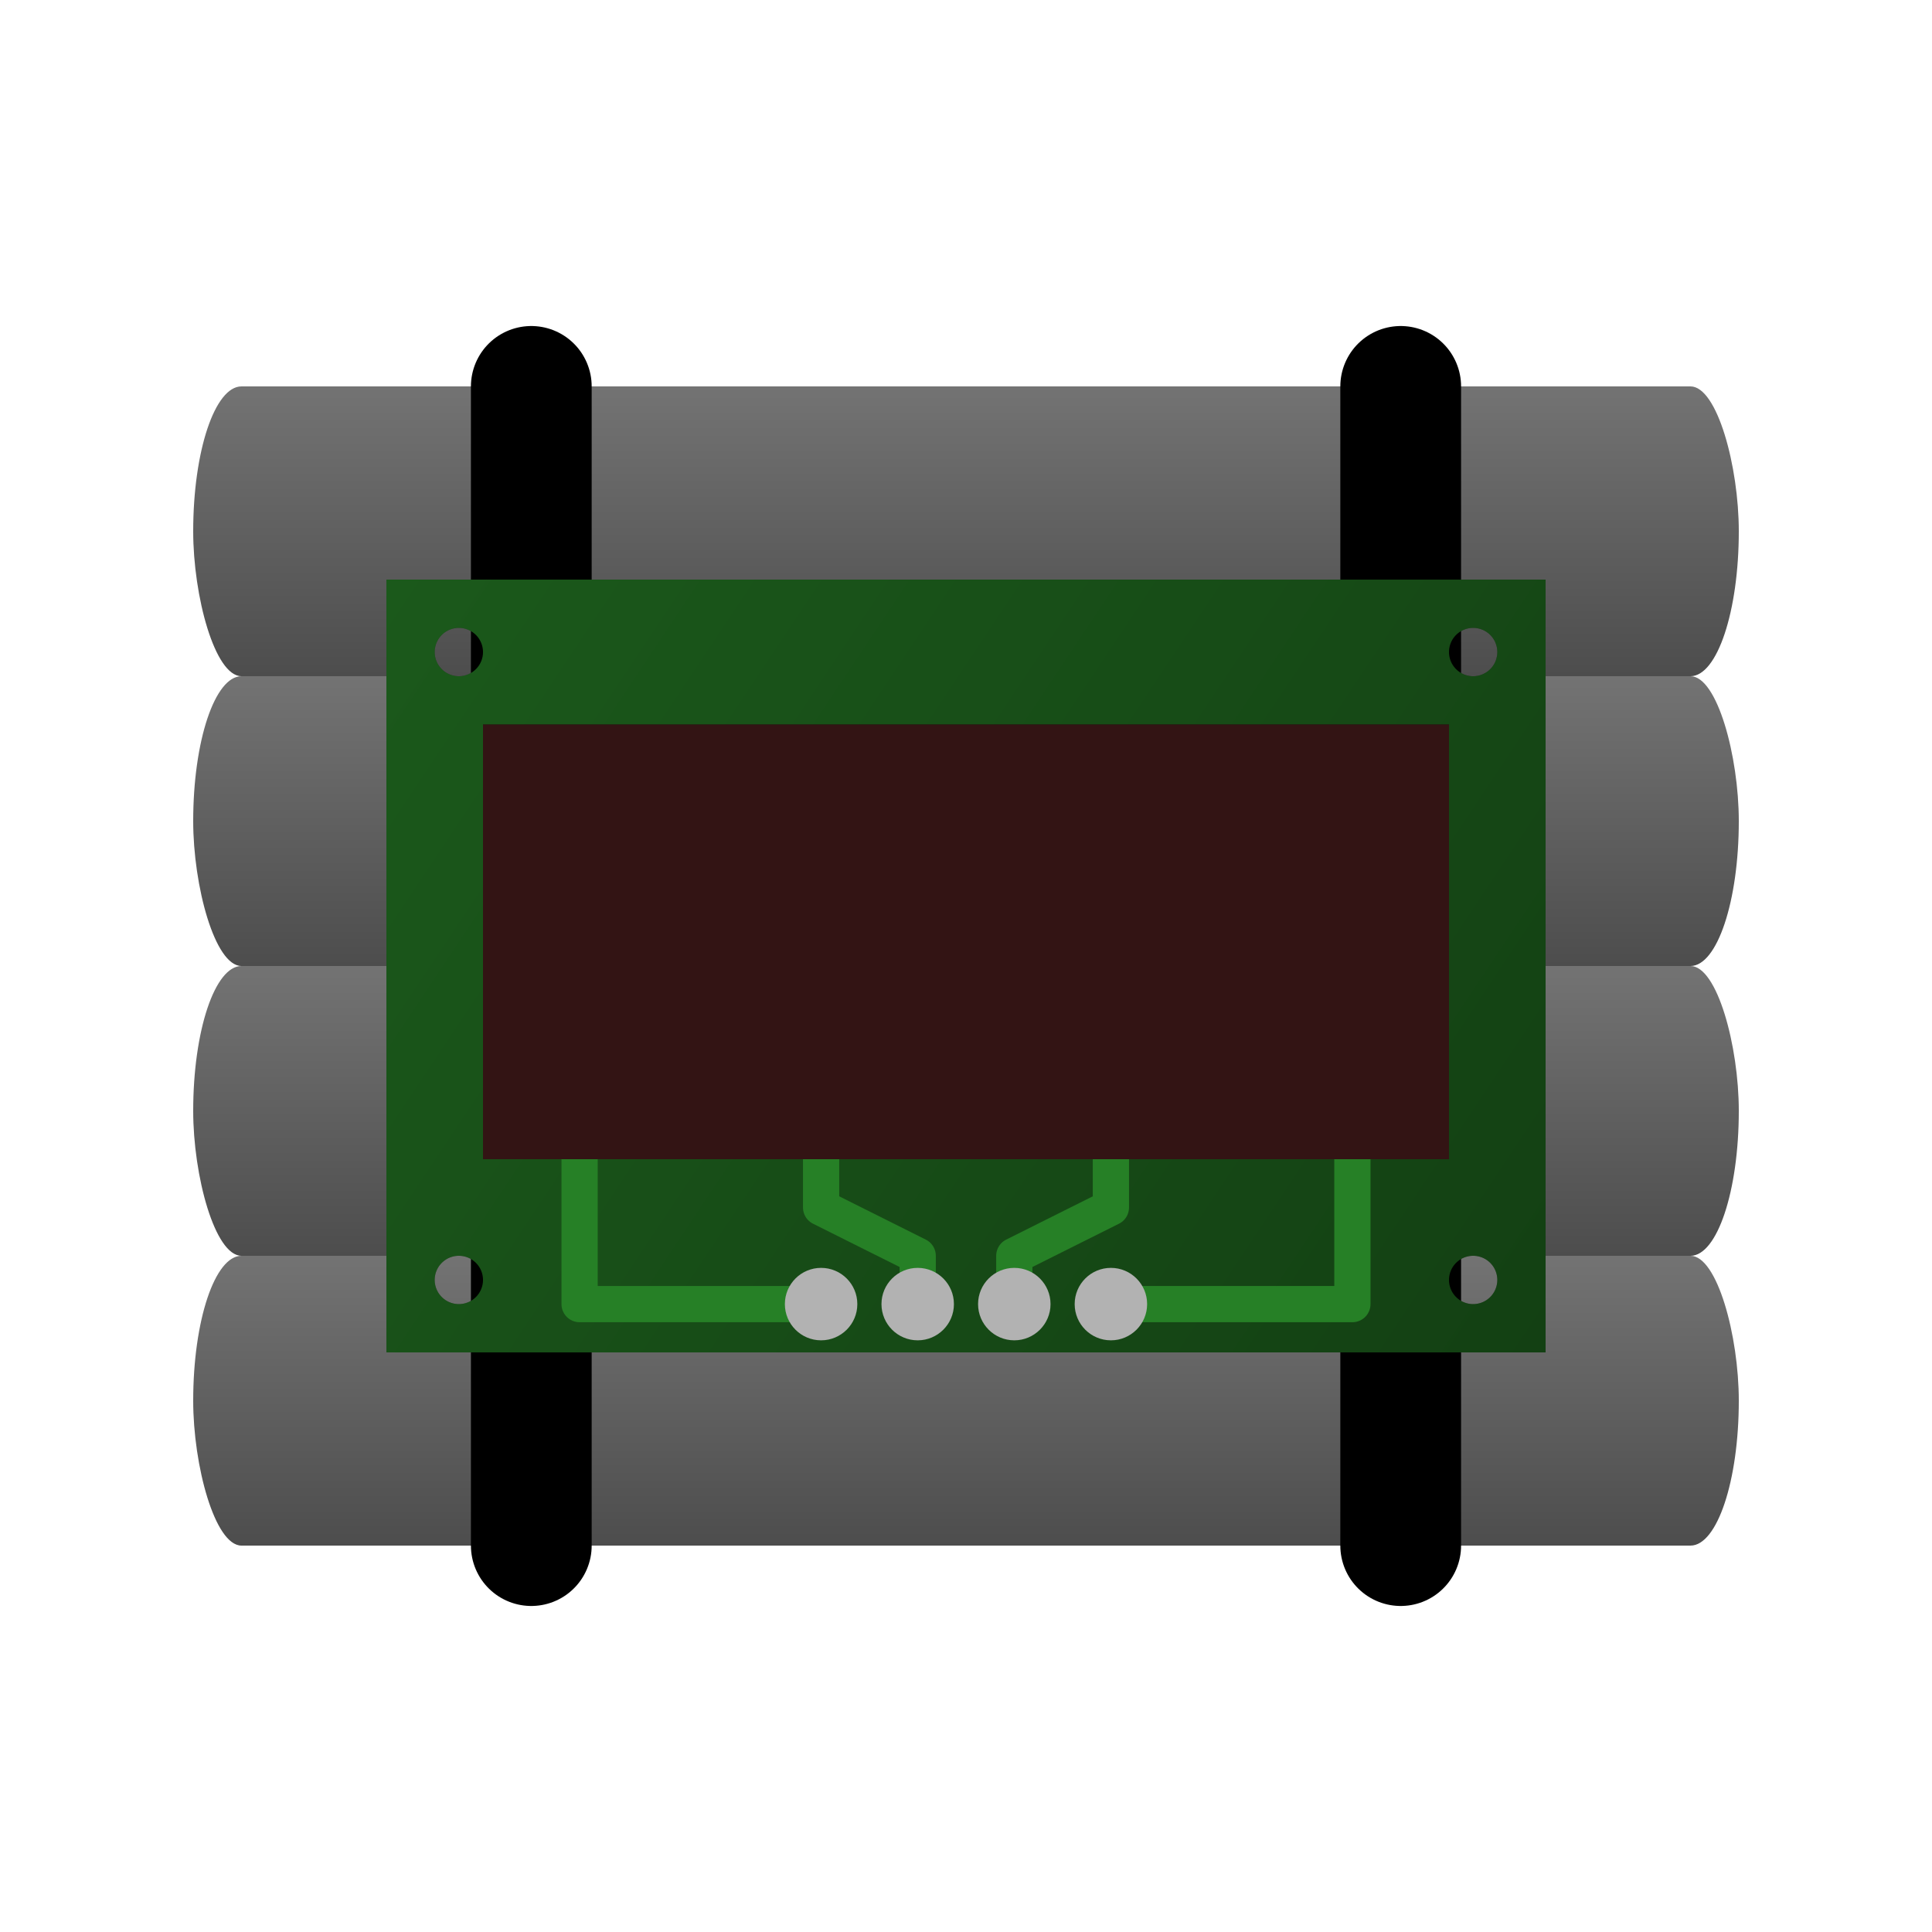 <?xml version="1.0" encoding="UTF-8" standalone="no"?>
<!-- Created with Inkscape (http://www.inkscape.org/) -->

<svg
   width="160"
   height="160"
   viewBox="0 0 160 160"
   version="1.1"
   id="svg5"
   inkscape:version="1.2 (dc2aedaf03, 2022-05-15)"
   sodipodi:docname="explosives.svg"
   inkscape:export-filename="explosives.png"
   inkscape:export-xdpi="96"
   inkscape:export-ydpi="96"
   xmlns:inkscape="http://www.inkscape.org/namespaces/inkscape"
   xmlns:sodipodi="http://sodipodi.sourceforge.net/DTD/sodipodi-0.dtd"
   xmlns:xlink="http://www.w3.org/1999/xlink"
   xmlns="http://www.w3.org/2000/svg"
   xmlns:svg="http://www.w3.org/2000/svg">
  <sodipodi:namedview
     id="namedview7"
     pagecolor="#333333"
     bordercolor="#ffffff"
     borderopacity="1"
     inkscape:showpageshadow="2"
     inkscape:pageopacity="0"
     inkscape:pagecheckerboard="true"
     inkscape:deskcolor="#000000"
     inkscape:document-units="px"
     showgrid="true"
     inkscape:zoom="1"
     inkscape:cx="40"
     inkscape:cy="78"
     inkscape:window-width="1920"
     inkscape:window-height="1005"
     inkscape:window-x="0"
     inkscape:window-y="0"
     inkscape:window-maximized="1"
     inkscape:current-layer="layer1">
    <inkscape:grid
       type="xygrid"
       id="grid132"
       spacingx="4"
       spacingy="4"
       empspacing="10"
       empcolor="#00e5e5"
       empopacity="0.549"
       color="#0099e5"
       opacity="0.2"
       originx="0"
       originy="0" />
  </sodipodi:namedview>
  <defs
     id="defs2">
    <linearGradient
       inkscape:collect="always"
       id="linearGradient35855">
      <stop
         style="stop-color:#134013;stop-opacity:1;"
         offset="0"
         id="stop35851" />
      <stop
         style="stop-color:#1b591b;stop-opacity:1;"
         offset="1"
         id="stop35853" />
    </linearGradient>
    <linearGradient
       inkscape:collect="always"
       id="linearGradient33600">
      <stop
         style="stop-color:#4d4d4d;stop-opacity:1;"
         offset="0"
         id="stop33596" />
      <stop
         style="stop-color:#737373;stop-opacity:1;"
         offset="1"
         id="stop33598" />
    </linearGradient>
    <linearGradient
       inkscape:collect="always"
       id="linearGradient33594">
      <stop
         style="stop-color:#4d4d4d;stop-opacity:1;"
         offset="0"
         id="stop33590" />
      <stop
         style="stop-color:#737373;stop-opacity:1;"
         offset="1"
         id="stop33592" />
    </linearGradient>
    <linearGradient
       inkscape:collect="always"
       id="linearGradient33588">
      <stop
         style="stop-color:#4d4d4d;stop-opacity:1;"
         offset="0"
         id="stop33584" />
      <stop
         style="stop-color:#737373;stop-opacity:1;"
         offset="1"
         id="stop33586" />
    </linearGradient>
    <linearGradient
       inkscape:collect="always"
       id="bomb">
      <stop
         style="stop-color:#4d4d4d;stop-opacity:1;"
         offset="0"
         id="stop33491" />
      <stop
         style="stop-color:#737373;stop-opacity:1;"
         offset="1"
         id="stop33493" />
    </linearGradient>
    <linearGradient
       inkscape:collect="always"
       xlink:href="#bomb"
       id="linearGradient33489"
       x1="136"
       y1="56"
       x2="136"
       y2="32"
       gradientUnits="userSpaceOnUse" />
    <linearGradient
       inkscape:collect="always"
       xlink:href="#linearGradient33600"
       id="linearGradient33542"
       gradientUnits="userSpaceOnUse"
       x1="136"
       y1="80"
       x2="136"
       y2="56"
       gradientTransform="translate(4)" />
    <linearGradient
       inkscape:collect="always"
       xlink:href="#linearGradient33594"
       id="linearGradient33562"
       gradientUnits="userSpaceOnUse"
       x1="136"
       y1="104"
       x2="136"
       y2="80"
       gradientTransform="translate(-4)" />
    <linearGradient
       inkscape:collect="always"
       xlink:href="#linearGradient33588"
       id="linearGradient33582"
       gradientUnits="userSpaceOnUse"
       x1="136"
       y1="128"
       x2="136"
       y2="104" />
    <linearGradient
       inkscape:collect="always"
       xlink:href="#linearGradient35855"
       id="linearGradient35857"
       x1="128"
       y1="112"
       x2="32"
       y2="48"
       gradientUnits="userSpaceOnUse" />
    <filter
       inkscape:collect="always"
       style="color-interpolation-filters:sRGB"
       id="filter35941"
       x="-0.04"
       y="-0.06"
       width="1.08"
       height="1.12">
      <feGaussianBlur
         inkscape:collect="always"
         stdDeviation="1.6"
         id="feGaussianBlur35943" />
    </filter>
    <filter
       inkscape:collect="always"
       style="color-interpolation-filters:sRGB"
       id="filter38932"
       x="-0.035"
       y="-0.077"
       width="1.07"
       height="1.155">
      <feGaussianBlur
         inkscape:collect="always"
         stdDeviation="1.16"
         id="feGaussianBlur38934" />
    </filter>
  </defs>
  <g
     inkscape:label="Layer 1"
     inkscape:groupmode="layer"
     id="layer1">
    <g
       id="g35091"
       inkscape:label="bombs">
      <rect
         style="opacity:1;fill:url(#linearGradient33489);fill-opacity:1;stroke:none;stroke-width:6;stroke-linecap:round;stroke-linejoin:round;stroke-miterlimit:16;stroke-dasharray:none;stroke-opacity:1;stop-color:#000000"
         id="rect17173"
         width="128"
         height="24"
         x="16"
         y="32"
         rx="4"
         ry="12" />
      <rect
         style="font-variation-settings:normal;opacity:1;vector-effect:none;fill:url(#linearGradient33542);fill-opacity:1;stroke:none;stroke-width:6;stroke-linecap:round;stroke-linejoin:round;stroke-miterlimit:16;stroke-dasharray:none;stroke-dashoffset:0;stroke-opacity:1;-inkscape-stroke:none;stop-color:#000000;stop-opacity:1"
         id="rect17962"
         width="128"
         height="24"
         x="16"
         y="56"
         rx="4"
         ry="12" />
      <rect
         style="font-variation-settings:normal;opacity:1;vector-effect:none;fill:url(#linearGradient33562);fill-opacity:1;stroke:none;stroke-width:6;stroke-linecap:round;stroke-linejoin:round;stroke-miterlimit:16;stroke-dasharray:none;stroke-dashoffset:0;stroke-opacity:1;-inkscape-stroke:none;stop-color:#000000;stop-opacity:1"
         id="rect17964"
         width="128"
         height="24"
         x="16"
         y="80"
         rx="4"
         ry="12" />
      <rect
         style="font-variation-settings:normal;opacity:1;vector-effect:none;fill:url(#linearGradient33582);fill-opacity:1;stroke:none;stroke-width:6;stroke-linecap:round;stroke-linejoin:round;stroke-miterlimit:16;stroke-dasharray:none;stroke-dashoffset:0;stroke-opacity:1;-inkscape-stroke:none;stop-color:#000000;stop-opacity:1"
         id="rect17966"
         width="128"
         height="24"
         x="16"
         y="104"
         rx="4"
         ry="12" />
    </g>
    <g
       id="g44832"
       inkscape:label="strings">
      <path
         style="opacity:1;fill:none;fill-opacity:1;stroke:#000000;stroke-width:10;stroke-linecap:round;stroke-linejoin:round;stroke-miterlimit:16;stroke-dasharray:none;stroke-opacity:1;stop-color:#000000"
         d="m 116,32 v 96"
         id="path40552"
         sodipodi:nodetypes="cc" />
      <path
         style="opacity:1;fill:none;fill-opacity:1;stroke:#000000;stroke-width:10;stroke-linecap:round;stroke-linejoin:round;stroke-miterlimit:16;stroke-dasharray:none;stroke-opacity:1;stop-color:#000000"
         d="m 44,32 v 96"
         id="path18748"
         sodipodi:nodetypes="cc" />
    </g>
    <g
       id="g38985"
       inkscape:label="pcb">
      <path
         id="path35939"
         style="opacity:0.5;fill:#000000;fill-opacity:1;stroke:none;stroke-width:8;stroke-linecap:round;stroke-linejoin:round;stroke-miterlimit:16;stroke-dasharray:none;stroke-opacity:1;stop-color:#000000;filter:url(#filter35941)"
         d="M 32 48 L 32 112 L 128 112 L 128 48 L 32 48 z M 38 52 A 2 2 0 0 1 40 54 A 2 2 0 0 1 38 56 A 2 2 0 0 1 36 54 A 2 2 0 0 1 38 52 z M 122 52 A 2 2 0 0 1 124 54 A 2 2 0 0 1 122 56 A 2 2 0 0 1 120 54 A 2 2 0 0 1 122 52 z M 38 104 A 2 2 0 0 1 40 106 A 2 2 0 0 1 38 108 A 2 2 0 0 1 36 106 A 2 2 0 0 1 38 104 z M 122 104 A 2 2 0 0 1 124 106 A 2 2 0 0 1 122 108 A 2 2 0 0 1 120 106 A 2 2 0 0 1 122 104 z " />
      <path
         id="path35931"
         style="opacity:1;fill:url(#linearGradient35857);fill-opacity:1;stroke:none;stroke-width:8;stroke-linecap:round;stroke-linejoin:round;stroke-miterlimit:16;stroke-dasharray:none;stroke-opacity:1;stop-color:#000000"
         d="M 32 48 L 32 112 L 128 112 L 128 48 L 32 48 z M 38 52 A 2 2 0 0 1 40 54 A 2 2 0 0 1 38 56 A 2 2 0 0 1 36 54 A 2 2 0 0 1 38 52 z M 122 52 A 2 2 0 0 1 124 54 A 2 2 0 0 1 122 56 A 2 2 0 0 1 120 54 A 2 2 0 0 1 122 52 z M 38 104 A 2 2 0 0 1 40 106 A 2 2 0 0 1 38 108 A 2 2 0 0 1 36 106 A 2 2 0 0 1 38 104 z M 122 104 A 2 2 0 0 1 124 106 A 2 2 0 0 1 122 108 A 2 2 0 0 1 120 106 A 2 2 0 0 1 122 104 z " />
    </g>
    <g
       id="g44828"
       inkscape:label="pcb_prints"
       style="display:inline">
      <path
         style="font-variation-settings:normal;opacity:1;fill:none;fill-opacity:1;stroke:#268026;stroke-width:3;stroke-linecap:round;stroke-linejoin:round;stroke-miterlimit:16;stroke-dasharray:none;stroke-dashoffset:0;stroke-opacity:1;stop-color:#000000"
         d="M 68,108 H 48 V 92"
         id="path43821" />
      <path
         style="font-variation-settings:normal;opacity:1;fill:none;fill-opacity:1;stroke:#268026;stroke-width:3;stroke-linecap:round;stroke-linejoin:round;stroke-miterlimit:16;stroke-dasharray:none;stroke-dashoffset:0;stroke-opacity:1;stop-color:#000000"
         d="m 76,108 v -4 l -8,-4 v -8"
         id="path43867"
         sodipodi:nodetypes="cccc" />
      <path
         style="font-variation-settings:normal;opacity:1;fill:none;fill-opacity:1;stroke:#268026;stroke-width:3;stroke-linecap:round;stroke-linejoin:round;stroke-miterlimit:16;stroke-dasharray:none;stroke-dashoffset:0;stroke-opacity:1;stop-color:#000000"
         d="m 92,108 h 20 V 92"
         id="path43869" />
      <path
         style="font-variation-settings:normal;opacity:1;fill:none;fill-opacity:1;stroke:#268026;stroke-width:3;stroke-linecap:round;stroke-linejoin:round;stroke-miterlimit:16;stroke-dasharray:none;stroke-dashoffset:0;stroke-opacity:1;stop-color:#000000"
         d="m 84,108 v -4 l 8,-4 v -8"
         id="path43871"
         sodipodi:nodetypes="cccc" />
      <circle
         style="font-variation-settings:normal;opacity:1;fill:#b2b2b2;fill-opacity:1;stroke:none;stroke-width:4;stroke-linecap:round;stroke-linejoin:round;stroke-miterlimit:16;stroke-dasharray:none;stroke-dashoffset:0;stroke-opacity:1;stop-color:#000000;stop-opacity:1"
         id="path43982"
         cx="68"
         cy="108"
         r="3"
         inkscape:label="path43982" />
      <circle
         style="font-variation-settings:normal;opacity:1;fill:#b2b2b2;fill-opacity:1;stroke:none;stroke-width:4;stroke-linecap:round;stroke-linejoin:round;stroke-miterlimit:16;stroke-dasharray:none;stroke-dashoffset:0;stroke-opacity:1;stop-color:#000000;stop-opacity:1"
         id="circle44762"
         cx="76"
         cy="108"
         r="3" />
      <circle
         style="font-variation-settings:normal;opacity:1;fill:#b2b2b2;fill-opacity:1;stroke:none;stroke-width:4;stroke-linecap:round;stroke-linejoin:round;stroke-miterlimit:16;stroke-dasharray:none;stroke-dashoffset:0;stroke-opacity:1;stop-color:#000000;stop-opacity:1"
         id="circle44764"
         cx="84"
         cy="108"
         r="3" />
      <circle
         style="font-variation-settings:normal;opacity:1;fill:#b2b2b2;fill-opacity:1;stroke:none;stroke-width:4;stroke-linecap:round;stroke-linejoin:round;stroke-miterlimit:16;stroke-dasharray:none;stroke-dashoffset:0;stroke-opacity:1;stop-color:#000000;stop-opacity:1"
         id="circle44766"
         cx="92"
         cy="108"
         r="3" />
    </g>
    <g
       id="g38981"
       inkscape:label="display">
      <rect
         style="font-variation-settings:normal;opacity:0.75;vector-effect:none;fill:#000000;fill-opacity:1;stroke:none;stroke-width:6;stroke-linecap:round;stroke-linejoin:round;stroke-miterlimit:16;stroke-dasharray:none;stroke-dashoffset:0;stroke-opacity:1;-inkscape-stroke:none;stop-color:#000000;stop-opacity:1;filter:url(#filter38932)"
         id="rect38930"
         width="80"
         height="36"
         x="40"
         y="60"
         rx="0"
         ry="0" />
      <rect
         style="font-variation-settings:normal;opacity:1;vector-effect:none;fill:#331414;fill-opacity:1;stroke:none;stroke-width:6;stroke-linecap:round;stroke-linejoin:round;stroke-miterlimit:16;stroke-dasharray:none;stroke-dashoffset:0;stroke-opacity:1;-inkscape-stroke:none;stop-color:#000000;stop-opacity:1"
         id="rect37436"
         width="80"
         height="36"
         x="40"
         y="60"
         rx="0"
         ry="0" />
    </g>
  </g>
</svg>
